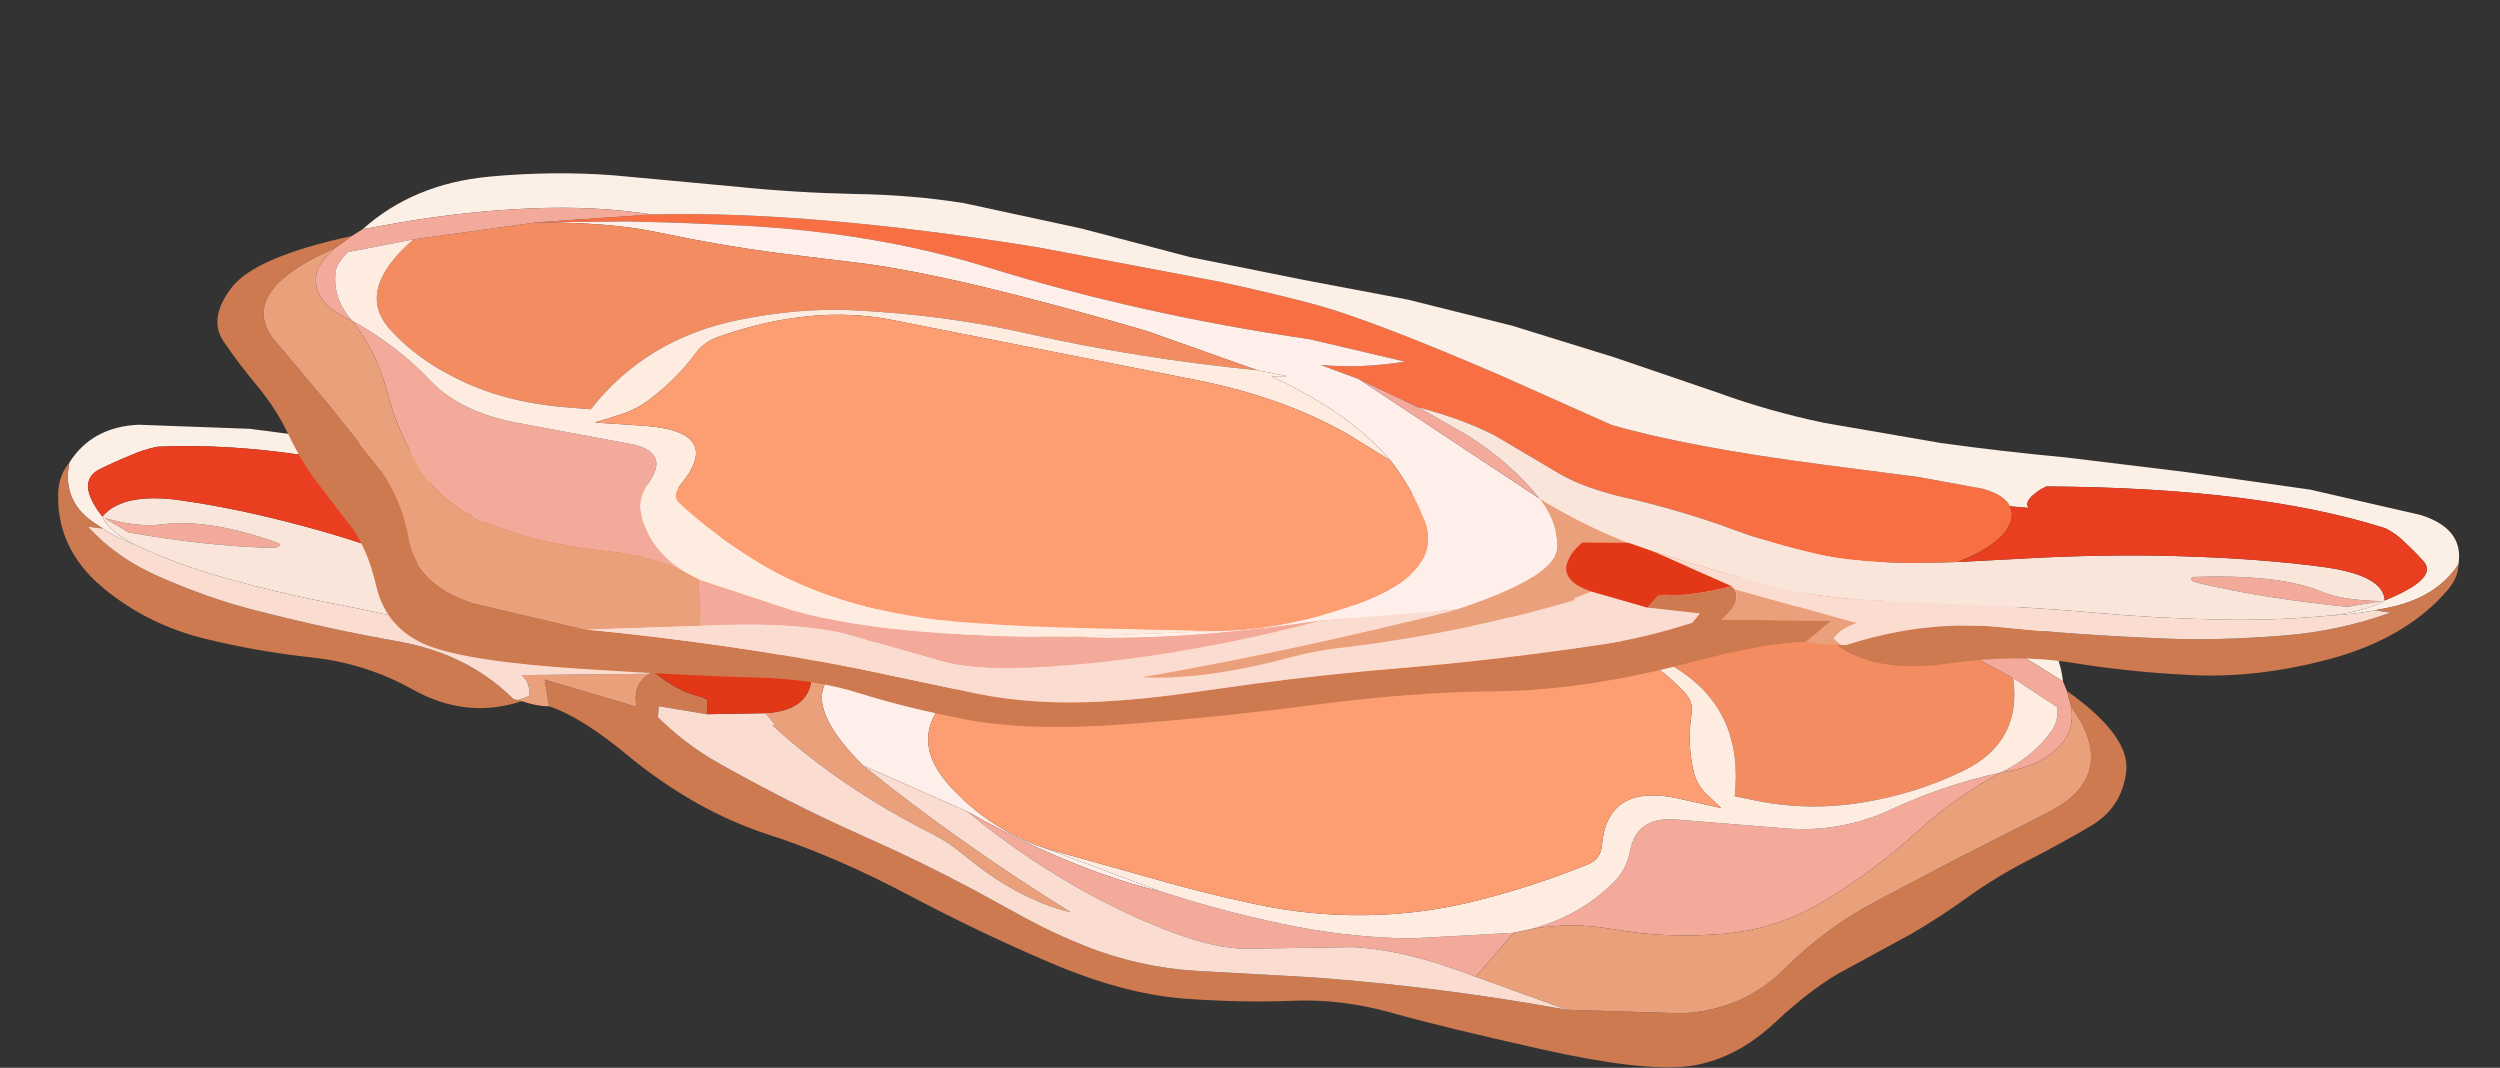 <?xml version="1.0" encoding="UTF-8" standalone="no"?>
<svg xmlns:xlink="http://www.w3.org/1999/xlink" height="40.3px" width="94.35px" xmlns="http://www.w3.org/2000/svg">
  <rect width="100%" height="100%" fill="#333333" stroke="none"/>
  <g transform="matrix(1.0, 0.0, 0.0, 1.0, 0.0, 0.0)">
    <use height="24.3" transform="matrix(1.0, 0.0, 0.0, 1.0, 2.2, 16.0)" width="78.1" xlink:href="#sprite0"/>
    <use height="24.3" transform="matrix(-0.966, -0.259, -0.776, 0.828, 94.316, 20.199)" width="78.1" xlink:href="#sprite0"/>
  </g>
  <defs>
    <g id="sprite0" transform="matrix(1.0, 0.0, 0.0, 1.0, 39.05, 24.3)">
      <use height="125.85" transform="matrix(0.193, 0.0, 0.0, 0.193, -39.057, -24.309)" width="404.45" xlink:href="#shape0"/>
    </g>
    <g id="shape0" transform="matrix(1.0, 0.0, 0.0, 1.0, 202.2, 125.85)">
      <path d="M162.75 -85.55 L148.1 -90.35 139.75 -92.65 129.0 -95.35 Q106.35 -100.75 83.1 -99.9 51.45 -98.65 20.0 -102.6 L1.15 -103.2 Q7.2 -99.65 14.3 -98.3 L5.9 -97.55 -7.9 -95.25 Q-17.15 -95.3 -24.85 -93.75 L-40.05 -90.05 Q-47.25 -88.2 -56.9 -88.75 -67.2 -89.0 -76.5 -88.2 -85.4 -87.35 -95.35 -87.75 -105.45 -88.3 -118.65 -93.35 -123.25 -99.05 -121.15 -103.55 -120.3 -105.35 -118.65 -106.5 -116.15 -108.35 -111.65 -108.45 L-99.4 -107.4 -82.35 -104.95 Q-57.6 -101.4 -42.0 -101.7 L-41.55 -101.75 -16.2 -105.45 Q10.85 -109.1 22.7 -109.4 29.55 -109.55 43.15 -108.9 L77.75 -106.2 Q120.25 -101.65 145.35 -92.85 L162.75 -85.55" fill="#f86f43" fill-rule="evenodd" stroke="none"/>
      <path d="M5.9 -97.55 L14.3 -98.3 Q7.2 -99.65 1.15 -103.2 L20.0 -102.6 Q51.45 -98.65 83.1 -99.9 106.35 -100.75 129.0 -95.35 L139.75 -92.65 148.1 -90.35 162.75 -85.55 Q150.9 -89.25 142.25 -89.75 129.15 -90.5 118.85 -92.0 L103.45 -94.35 Q85.55 -96.8 47.4 -95.9 L23.75 -94.1 18.0 -94.5 20.55 -93.65 Q2.25 -90.75 -11.5 -83.8 -19.0 -79.75 -25.7 -74.5 -37.2 -65.55 -27.95 -55.15 -20.15 -46.5 -9.1 -42.8 L13.35 -34.4 Q8.05 -35.65 2.25 -37.7 -10.65 -42.25 -24.3 -49.95 L-44.85 -59.05 Q-56.2 -70.4 -51.45 -76.15 -47.5 -80.9 -41.4 -84.15 L5.9 -97.55" fill="#feefea" fill-rule="evenodd" stroke="none"/>
      <path d="M145.35 -92.85 Q120.25 -101.65 77.75 -106.2 L43.15 -108.9 Q29.55 -109.55 22.7 -109.4 10.85 -109.1 -16.2 -105.45 L-41.55 -101.75 -42.0 -101.7 Q-57.6 -101.4 -82.35 -104.95 L-99.4 -107.4 -111.65 -108.45 Q-116.15 -108.35 -118.65 -106.5 L-121.9 -107.15 Q-119.85 -108.3 -121.15 -111.45 L-121.55 -112.1 Q-156.0 -122.6 -182.8 -121.35 -185.65 -120.75 -187.95 -119.7 -191.15 -118.4 -194.2 -116.9 -198.8 -114.4 -193.55 -107.7 -192.55 -105.25 -188.4 -102.85 L-187.25 -102.2 Q-190.65 -103.5 -193.45 -105.35 L-194.6 -106.1 Q-201.6 -110.45 -200.0 -118.25 -195.55 -125.25 -186.45 -125.65 L-164.7 -124.85 -142.1 -121.9 -120.2 -118.55 Q-109.1 -116.45 -97.8 -114.95 L-75.9 -112.85 Q-65.15 -112.25 -54.45 -113.15 L-32.1 -114.6 -10.65 -115.4 10.05 -115.05 29.9 -113.5 51.8 -112.05 73.65 -111.95 96.5 -110.8 Q106.1 -109.75 115.4 -107.05 125.5 -104.2 135.75 -102.4 L157.25 -98.35 Q167.75 -96.2 177.4 -91.75 188.55 -86.55 189.85 -75.45 L184.6 -78.75 Q175.6 -84.2 165.75 -87.9 155.85 -91.65 145.35 -92.85" fill="#fcefe6" fill-rule="evenodd" stroke="none"/>
      <path d="M23.75 -94.1 L47.4 -95.9 Q85.55 -96.8 103.45 -94.35 L118.85 -92.0 Q129.15 -90.5 142.25 -89.75 150.9 -89.25 162.75 -85.55 L180.1 -76.1 Q181.85 -63.6 170.4 -58.0 160.6 -53.25 149.75 -51.65 139.1 -50.05 128.6 -52.4 L125.65 -53.0 Q127.4 -69.05 115.35 -77.3 107.45 -82.7 98.3 -84.95 82.55 -88.8 66.3 -89.4 44.8 -90.3 23.75 -94.1" fill="#f38c61" fill-rule="evenodd" stroke="none"/>
      <path d="M162.75 -85.55 L145.35 -92.85 Q155.85 -91.65 165.75 -87.9 175.6 -84.2 184.6 -78.75 L189.85 -75.45 190.6 -73.6 191.45 -70.5 Q192.0 -66.8 190.3 -64.25 186.6 -58.9 177.7 -57.65 184.2 -60.8 187.75 -66.0 188.95 -67.75 188.75 -70.4 L180.1 -76.1 162.75 -85.55 M-7.9 -95.25 L5.9 -97.55 -41.4 -84.15 Q-31.3 -89.45 -20.3 -92.4 L-7.9 -95.25 M-24.3 -49.95 Q-10.65 -42.25 2.25 -37.7 8.05 -35.65 13.35 -34.4 L19.35 -32.55 Q29.45 -29.55 39.9 -27.5 51.0 -25.35 62.35 -25.2 L82.4 -26.3 75.0 -17.7 Q68.4 -20.25 62.65 -21.7 56.3 -23.25 50.95 -23.5 L30.6 -23.2 Q24.7 -23.05 15.95 -26.3 1.7 -31.6 -12.4 -41.05 -18.7 -45.25 -24.3 -49.95 M177.7 -57.65 Q168.7 -52.8 161.25 -46.0 152.9 -38.4 143.2 -32.55 133.35 -26.6 121.95 -26.0 111.7 -25.25 101.6 -27.05 93.6 -28.45 85.7 -27.0 95.4 -29.55 102.05 -36.25 104.55 -38.75 105.2 -42.35 106.4 -48.8 113.6 -48.5 L135.75 -46.7 Q146.4 -45.9 156.1 -50.35 166.5 -55.2 177.7 -57.65 M-193.1 -107.4 Q-186.35 -105.5 -181.65 -106.2 -172.4 -107.3 -159.0 -102.45 -158.4 -101.4 -161.55 -101.6 -174.05 -102.05 -188.45 -104.6 L-193.1 -107.4" fill="#f3aa9b" fill-rule="evenodd" stroke="none"/>
      <path d="M13.35 -34.4 L-9.1 -42.8 10.2 -37.4 Q21.05 -34.2 31.95 -31.9 42.65 -29.6 53.5 -29.75 64.95 -29.9 76.0 -32.8 86.95 -35.6 97.05 -39.75 99.45 -40.7 99.7 -43.5 100.8 -55.8 115.15 -52.45 L123.0 -50.7 120.0 -53.55 Q118.25 -55.3 117.65 -57.7 116.3 -63.3 117.2 -69.0 117.6 -71.5 115.8 -73.35 105.75 -84.0 90.65 -85.1 L31.6 -89.2 Q15.45 -90.25 -0.45 -86.65 L-11.5 -83.8 Q2.25 -90.75 20.55 -93.65 L18.0 -94.5 23.75 -94.1 Q44.8 -90.3 66.3 -89.4 82.55 -88.8 98.3 -84.95 107.45 -82.7 115.35 -77.3 127.4 -69.05 125.65 -53.0 L128.6 -52.4 Q139.1 -50.05 149.75 -51.65 160.6 -53.25 170.4 -58.0 181.85 -63.6 180.1 -76.1 L188.75 -70.4 Q188.95 -67.75 187.75 -66.0 184.2 -60.8 177.7 -57.65 166.5 -55.2 156.1 -50.35 146.4 -45.9 135.75 -46.7 L113.6 -48.5 Q106.4 -48.8 105.2 -42.35 104.55 -38.75 102.05 -36.25 95.4 -29.55 85.7 -27.0 L82.4 -26.3 62.35 -25.2 Q51.0 -25.35 39.9 -27.5 29.45 -29.55 19.35 -32.55 L13.35 -34.4" fill="#feece0" fill-rule="evenodd" stroke="none"/>
      <path d="M191.45 -70.5 L190.6 -73.6 Q203.1 -64.75 202.2 -57.75 201.3 -50.55 194.95 -47.0 189.0 -43.5 182.7 -40.3 176.55 -37.1 171.25 -33.3 165.95 -29.45 160.1 -26.05 L147.7 -19.3 Q141.25 -16.0 133.35 -8.6 125.45 -1.3 116.45 -0.2 107.45 0.85 88.0 -3.5 68.55 -7.85 58.6 -10.65 48.65 -13.45 38.95 -13.0 29.2 -12.6 17.75 -13.45 5.75 -14.45 -8.3 -20.5 -21.8 -26.25 -35.55 -33.5 -50.15 -41.25 -63.15 -45.45 -77.7 -50.15 -90.95 -61.1 -99.8 -68.45 -106.2 -70.6 L-107.05 -75.8 -89.1 -70.5 -89.2 -71.15 Q-89.65 -74.95 -86.6 -76.95 L-85.75 -77.35 Q-80.8 -73.3 -76.15 -72.35 L-75.2 -71.85 -75.35 -69.05 -84.75 -70.6 -84.9 -68.45 Q-79.65 -63.25 -73.35 -59.65 -59.4 -51.75 -44.75 -45.2 -33.75 -40.35 -23.25 -34.75 L-13.0 -29.15 Q-7.4 -26.1 -1.45 -23.75 9.2 -19.5 20.5 -18.85 L43.0 -17.6 Q68.05 -15.75 92.8 -11.25 L115.35 -10.55 Q127.3 -11.15 135.55 -19.4 143.6 -27.45 153.75 -32.7 161.3 -36.65 168.65 -40.55 L186.65 -49.7 Q199.6 -56.15 193.25 -67.75 L191.45 -70.5 M-200.0 -118.25 Q-201.6 -110.45 -194.6 -106.1 L-193.45 -105.35 -196.35 -105.7 Q-190.85 -99.65 -182.7 -96.05 -172.6 -91.6 -163.6 -89.35 -149.0 -85.6 -135.5 -83.25 -127.0 -81.7 -120.35 -77.65 -116.45 -75.25 -113.15 -72.0 L-112.25 -71.8 -111.55 -71.6 Q-122.35 -68.0 -132.9 -73.9 -142.05 -79.0 -152.6 -80.15 -163.0 -81.25 -173.25 -83.75 -184.55 -86.45 -193.35 -93.7 -202.8 -101.55 -202.15 -112.85 -201.95 -115.85 -200.0 -118.25" fill="#cd7a50" fill-rule="evenodd" stroke="none"/>
      <path d="M-41.4 -84.15 Q-47.5 -80.9 -51.45 -76.15 -56.2 -70.4 -44.85 -59.05 -25.55 -43.55 -4.15 -30.3 -14.65 -32.85 -25.1 -41.55 -28.1 -44.05 -31.2 -45.6 -49.15 -54.65 -62.55 -66.9 L-61.95 -66.9 -63.85 -69.25 Q-54.9 -69.8 -54.85 -76.8 L-54.95 -78.0 -62.45 -80.3 Q-52.3 -81.4 -41.4 -84.15 M177.7 -57.65 Q186.6 -58.9 190.3 -64.25 192.0 -66.8 191.45 -70.5 L193.25 -67.75 Q199.6 -56.15 186.65 -49.7 L168.65 -40.55 Q161.3 -36.65 153.75 -32.7 143.6 -27.45 135.55 -19.4 127.3 -11.15 115.35 -10.55 L92.8 -11.25 75.0 -17.7 82.4 -26.3 85.7 -27.0 Q93.6 -28.45 101.6 -27.05 111.7 -25.25 121.95 -26.0 133.35 -26.6 143.2 -32.55 152.9 -38.4 161.25 -46.0 168.7 -52.8 177.7 -57.65 M-86.6 -76.95 Q-89.65 -74.95 -89.2 -71.15 L-89.1 -70.5 -107.05 -75.8 -106.2 -70.6 Q-108.4 -70.55 -111.55 -71.6 L-112.25 -71.8 -110.15 -72.6 Q-109.7 -74.95 -111.55 -76.7 L-86.6 -76.95" fill="#eaa07b" fill-rule="evenodd" stroke="none"/>
      <path d="M-9.1 -42.8 Q-20.15 -46.5 -27.95 -55.15 -37.2 -65.55 -25.7 -74.5 -19.0 -79.75 -11.5 -83.8 L-0.45 -86.65 Q15.45 -90.25 31.6 -89.2 L90.65 -85.1 Q105.75 -84.0 115.8 -73.35 117.6 -71.5 117.2 -69.0 116.3 -63.3 117.65 -57.7 118.25 -55.3 120.0 -53.55 L123.0 -50.7 115.15 -52.45 Q100.8 -55.8 99.7 -43.5 99.45 -40.7 97.05 -39.75 86.95 -35.6 76.0 -32.8 64.95 -29.9 53.5 -29.75 42.65 -29.6 31.95 -31.9 21.05 -34.2 10.2 -37.4 L-9.1 -42.8" fill="#fd9e72" fill-rule="evenodd" stroke="none"/>
      <path d="M-118.65 -93.35 Q-105.45 -88.3 -95.35 -87.75 -85.4 -87.35 -76.5 -88.2 -67.2 -89.0 -56.9 -88.75 -47.25 -88.2 -40.05 -90.05 L-24.85 -93.75 Q-17.15 -95.3 -7.9 -95.25 L-20.3 -92.4 Q-31.3 -89.45 -41.4 -84.15 -52.3 -81.4 -62.45 -80.3 L-67.95 -79.9 Q-79.35 -79.45 -90.75 -79.4 -100.95 -79.35 -110.8 -81.85 L-129.7 -86.55 Q-138.9 -88.85 -148.2 -90.65 -159.05 -92.7 -169.6 -95.7 -178.65 -98.2 -187.25 -102.2 L-188.4 -102.85 Q-192.55 -105.25 -193.55 -107.7 -189.5 -112.5 -178.1 -110.85 -166.9 -109.25 -154.3 -105.85 -143.35 -102.95 -131.6 -98.45 L-118.65 -93.35 M-193.1 -107.4 L-188.45 -104.6 Q-174.05 -102.05 -161.55 -101.6 -158.4 -101.4 -159.0 -102.45 -172.4 -107.3 -181.65 -106.2 -186.35 -105.5 -193.1 -107.4" fill="#f9e5da" fill-rule="evenodd" stroke="none"/>
      <path d="M-44.85 -59.05 L-24.3 -49.95 Q-18.7 -45.25 -12.4 -41.05 1.7 -31.6 15.95 -26.3 24.7 -23.05 30.6 -23.2 L50.95 -23.5 Q56.3 -23.25 62.65 -21.7 68.4 -20.25 75.0 -17.7 L92.8 -11.25 Q68.05 -15.75 43.0 -17.6 L20.5 -18.85 Q9.2 -19.5 -1.45 -23.75 -7.4 -26.1 -13.0 -29.15 L-23.25 -34.75 Q-33.75 -40.35 -44.75 -45.2 -59.4 -51.75 -73.35 -59.65 -79.65 -63.25 -84.9 -68.45 L-84.75 -70.6 -75.35 -69.05 -63.85 -69.25 -61.95 -66.9 -62.55 -66.9 Q-49.15 -54.65 -31.2 -45.6 -28.1 -44.05 -25.1 -41.55 -14.65 -32.85 -4.15 -30.3 -25.55 -43.55 -44.85 -59.05 M-193.45 -105.35 Q-190.65 -103.5 -187.25 -102.2 -178.65 -98.2 -169.6 -95.7 -159.05 -92.7 -148.2 -90.65 -138.9 -88.85 -129.7 -86.55 L-110.8 -81.85 Q-100.95 -79.35 -90.75 -79.4 -79.35 -79.45 -67.95 -79.9 L-85.75 -77.35 -86.6 -76.95 -111.55 -76.7 Q-109.7 -74.95 -110.15 -72.6 L-112.25 -71.8 -113.15 -72.0 Q-116.45 -75.25 -120.35 -77.65 -127.0 -81.7 -135.5 -83.25 -149.0 -85.6 -163.6 -89.35 -172.6 -91.6 -182.7 -96.05 -190.85 -99.65 -196.35 -105.7 L-193.45 -105.35" fill="#fadcd1" fill-rule="evenodd" stroke="none"/>
      <path d="M-118.65 -106.5 Q-120.3 -105.35 -121.15 -103.55 -123.25 -99.05 -118.65 -93.35 L-131.6 -98.45 Q-143.35 -102.95 -154.3 -105.85 -166.9 -109.25 -178.1 -110.85 -189.5 -112.5 -193.55 -107.7 -198.8 -114.4 -194.2 -116.9 -191.15 -118.4 -187.95 -119.7 -185.65 -120.75 -182.8 -121.35 -156.0 -122.6 -121.55 -112.1 L-121.15 -111.45 Q-119.85 -108.3 -121.9 -107.15 L-118.65 -106.5" fill="#e93e20" fill-rule="evenodd" stroke="none"/>
      <path d="M-75.35 -69.05 L-75.2 -71.85 -76.15 -72.35 Q-80.8 -73.3 -85.75 -77.35 L-67.95 -79.9 -62.45 -80.3 -54.95 -78.0 -54.85 -76.8 Q-54.9 -69.8 -63.85 -69.25 L-75.35 -69.05" fill="#e23817" fill-rule="evenodd" stroke="none"/>
    </g>
  </defs>
</svg>
